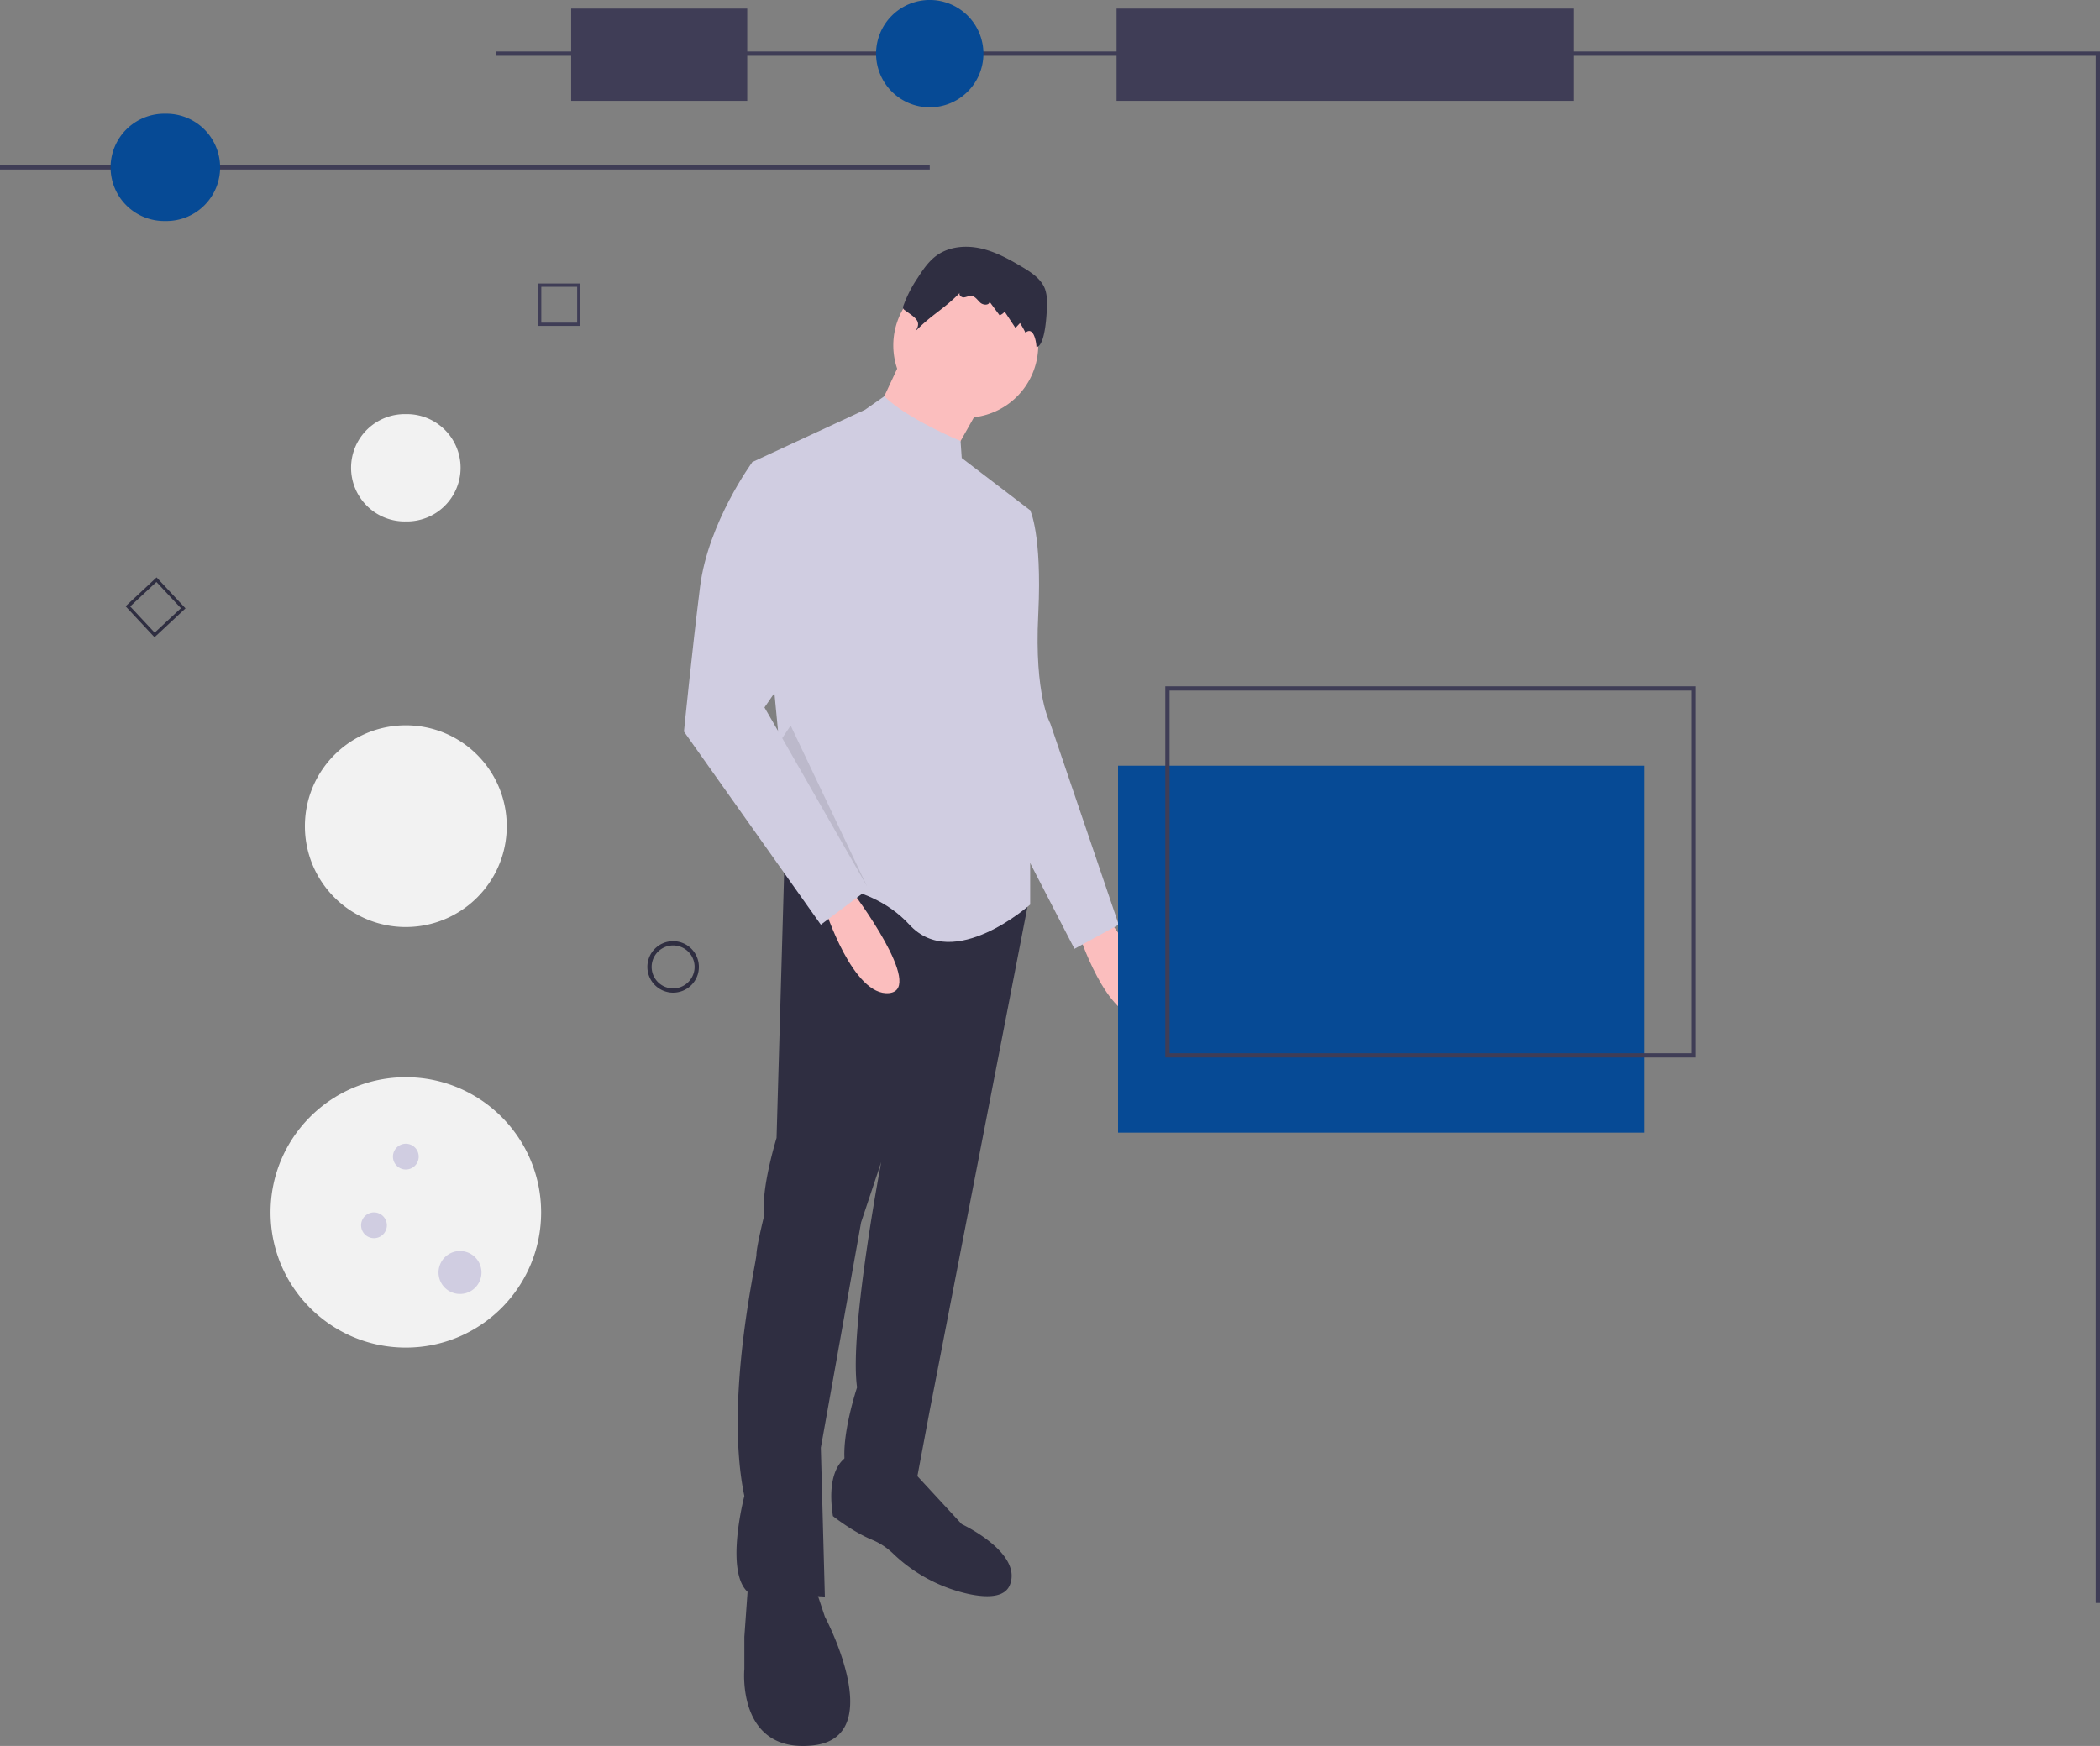 <svg xmlns="http://www.w3.org/2000/svg" width="190" height="158" fill="none" viewBox="0 0 190 158">
  <rect x="0" y="0" width="190" height="158" fill="#808080" stroke="none"/>
  <g clip-path="url(#a)">
    <path fill="#2F2E41" d="m67.71 143.023-.364 5.098v2.912s-.728 7.646 6.192 6.918c6.92-.728 1.093-11.651 1.093-11.651l-.728-2.184-6.193-1.093ZM76.816 131.737s-2.186.728-1.457 5.461c0 0 1.82 1.457 3.642 2.185a6.133 6.133 0 0 1 1.847 1.251 14.281 14.281 0 0 0 6.78 3.611c1.727.368 3.313.326 3.757-.857 1.093-2.913-4.37-5.461-4.37-5.461l-4.372-4.733-5.827-1.457Z"/>
    <path fill="#FBBEBE" d="M100.127 82.951s6.556 8.738 3.278 9.102c-3.278.364-5.828-7.645-5.828-7.645l2.55-1.457Z"/>
    <path fill="#2F2E41" d="m70.989 77.49-.729 25.486s-1.457 4.733-1.093 6.917c0 0-.617 2.469-.715 3.429a2.178 2.178 0 0 0-.013.212c0 .728-2.914 13.107-1.093 21.845 0 0-1.821 6.917.364 8.738l6.92.364-.363-13.471 3.642-20.389 1.821-5.461s-2.914 15.291-2.185 20.389c0 0-1.457 4.369-1.093 6.917 0 0 .364 3.277 6.556 1.092l1.093-5.825 8.86-45.665-8.496-3.85-13.477-.728Z"/>
    <path fill="#FBBEBE" d="M87.379 37.805a6.555 6.555 0 0 0 6.556-6.553 6.555 6.555 0 0 0-6.556-6.554 6.555 6.555 0 0 0-6.557 6.554 6.555 6.555 0 0 0 6.556 6.553Z"/>
    <path fill="#FBBEBE" d="m81.733 32.162-2.55 5.461 6.557 4.37 3.278-5.826-7.285-4.005Z"/>
    <path fill="#D0CDE1" d="m87.014 41.446-.105-1.533s-4.809-1.985-6.905-4.049l-1.731 1.213-10.199 4.733 3.643 38.228s6.556-.728 10.562 3.641c4.007 4.369 10.927-1.82 10.927-1.82V71.3l-1.82-12.014 1.82-13.107-6.192-4.733Z"/>
    <path fill="#D0CDE1" d="m90.657 45.815 2.55.364s1.07 2.14.739 9.244l-.01.222c-.365 7.282 1.092 9.83 1.092 9.83l6.192 18.205-4.007 2.184-5.828-11.286-4.006-23.301 3.278-5.462Z"/>
    <path fill="#2F2E41" d="M94.728 27.51a3.735 3.735 0 0 0-.172-1.338c-.338-.922-1.228-1.509-2.072-2.011-1.185-.705-2.414-1.384-3.76-1.682-1.347-.298-2.845-.17-3.966.632-.722.517-1.236 1.268-1.714 2.015a11.248 11.248 0 0 0-1.312 2.557.353.353 0 0 0-.02.221c.034.07.088.129.155.168.9.672 1.576.968.959 1.906 1.49-1.537 2.55-1.968 4.04-3.504-.175.162.087.451.324.44.238-.01.46-.156.697-.135.345.03.552.381.81.614.256.232.793.262.837-.082l.906 1.224a1.04 1.04 0 0 0 .458-.334l.977 1.476.411-.44c.182.278.347.568.492.868.764-.633.997.935.997 1.306.83-.123.944-3.227.953-3.9Z"/>
    <path fill="#FBBEBE" d="M77.18 80.767s6.557 8.737 3.279 9.102c-3.279.364-5.828-7.646-5.828-7.646l2.55-1.456Z"/>
    <path fill="#D0CDE1" d="m69.53 42.175-1.456-.364s-4.007 5.46-4.735 11.286c-.729 5.825-1.457 13.107-1.457 13.107L74.266 83.68l4.37-3.277-9.47-16.384 3.279-4.733-2.914-17.111Z"/>
    <path fill="#000" d="m70.774 66.8 7.68 13.42-6.92-14.563-.76 1.143Z" opacity=".1"/>
    <path fill="#3F3D56" d="M190 145.06h-.389V5.049H44.877V4.66H190v140.4Z"/>
    <path fill="#3F3D56" d="M142.403.776h-41.381v8.35h41.381V.777ZM67.607.776h-15.93v8.35h15.93V.777Z"/>
    <path fill="#F2F2F2" d="M36.718 47.188a4.856 4.856 0 1 0 0-9.71 4.856 4.856 0 1 0 0 9.71ZM36.718 83.89c5.043 0 9.13-4.086 9.13-9.126 0-5.041-4.087-9.127-9.13-9.127-5.043 0-9.131 4.086-9.131 9.127 0 5.04 4.088 9.127 9.13 9.127ZM36.718 121.951c6.76 0 12.24-5.477 12.24-12.234 0-6.756-5.48-12.234-12.24-12.234s-12.24 5.478-12.24 12.234c0 6.757 5.48 12.234 12.24 12.234Z"/>
    <path fill="#D0CDE1" d="M41.575 117.097a1.943 1.943 0 1 0 0-3.885 1.943 1.943 0 0 0 0 3.885ZM33.803 112.048a1.166 1.166 0 1 0 0-2.331 1.166 1.166 0 0 0 0 2.331ZM36.717 105.834a1.165 1.165 0 1 0 .002-2.33 1.165 1.165 0 0 0-.002 2.33Z"/>
    <path fill="#2F2E41" d="M60.902 89.832a2.332 2.332 0 0 1-1.649-3.979 2.332 2.332 0 0 1 3.98 1.648 2.332 2.332 0 0 1-2.331 2.33Zm0-4.273a1.944 1.944 0 0 0-1.906 2.321 1.941 1.941 0 0 0 3.52.7 1.94 1.94 0 0 0-1.614-3.02Z"/>
    <path fill="#3F3D56" d="M52.515 29.495H48.68V25.66h3.835v3.834Zm-3.54-.295h3.245v-3.244h-3.245V29.2Z"/>
    <path fill="#2F2E41" d="m13.98 57.668-2.617-2.803 2.805-2.615 2.616 2.803-2.805 2.615Zm-2.2-2.789 2.214 2.372 2.373-2.212-2.214-2.372-2.373 2.212Z"/>
    <path fill="#064A95" d="M84.12 9.71a4.856 4.856 0 1 0-4.856-4.855A4.856 4.856 0 0 0 84.12 9.71Z"/>
    <path fill="#3F3D56" d="M84.12 14.953H0v.389h84.12v-.389Z"/>
    <path fill="#064A95" d="M14.96 20.002a4.856 4.856 0 1 0 0-9.71 4.856 4.856 0 1 0 0 9.71ZM148.753 69.29h-47.597v33.207h47.597V69.29Z"/>
    <path fill="#3F3D56" d="M153.415 95.7H105.43V62.105h47.985V95.7Zm-47.597-.388h47.209V62.494h-47.209v32.818Z"/>
  </g>
  <defs>
    <clipPath id="a">
      <path fill="#fff" d="M0 0h190v158H0z"/>
    </clipPath>
  </defs>
</svg>
